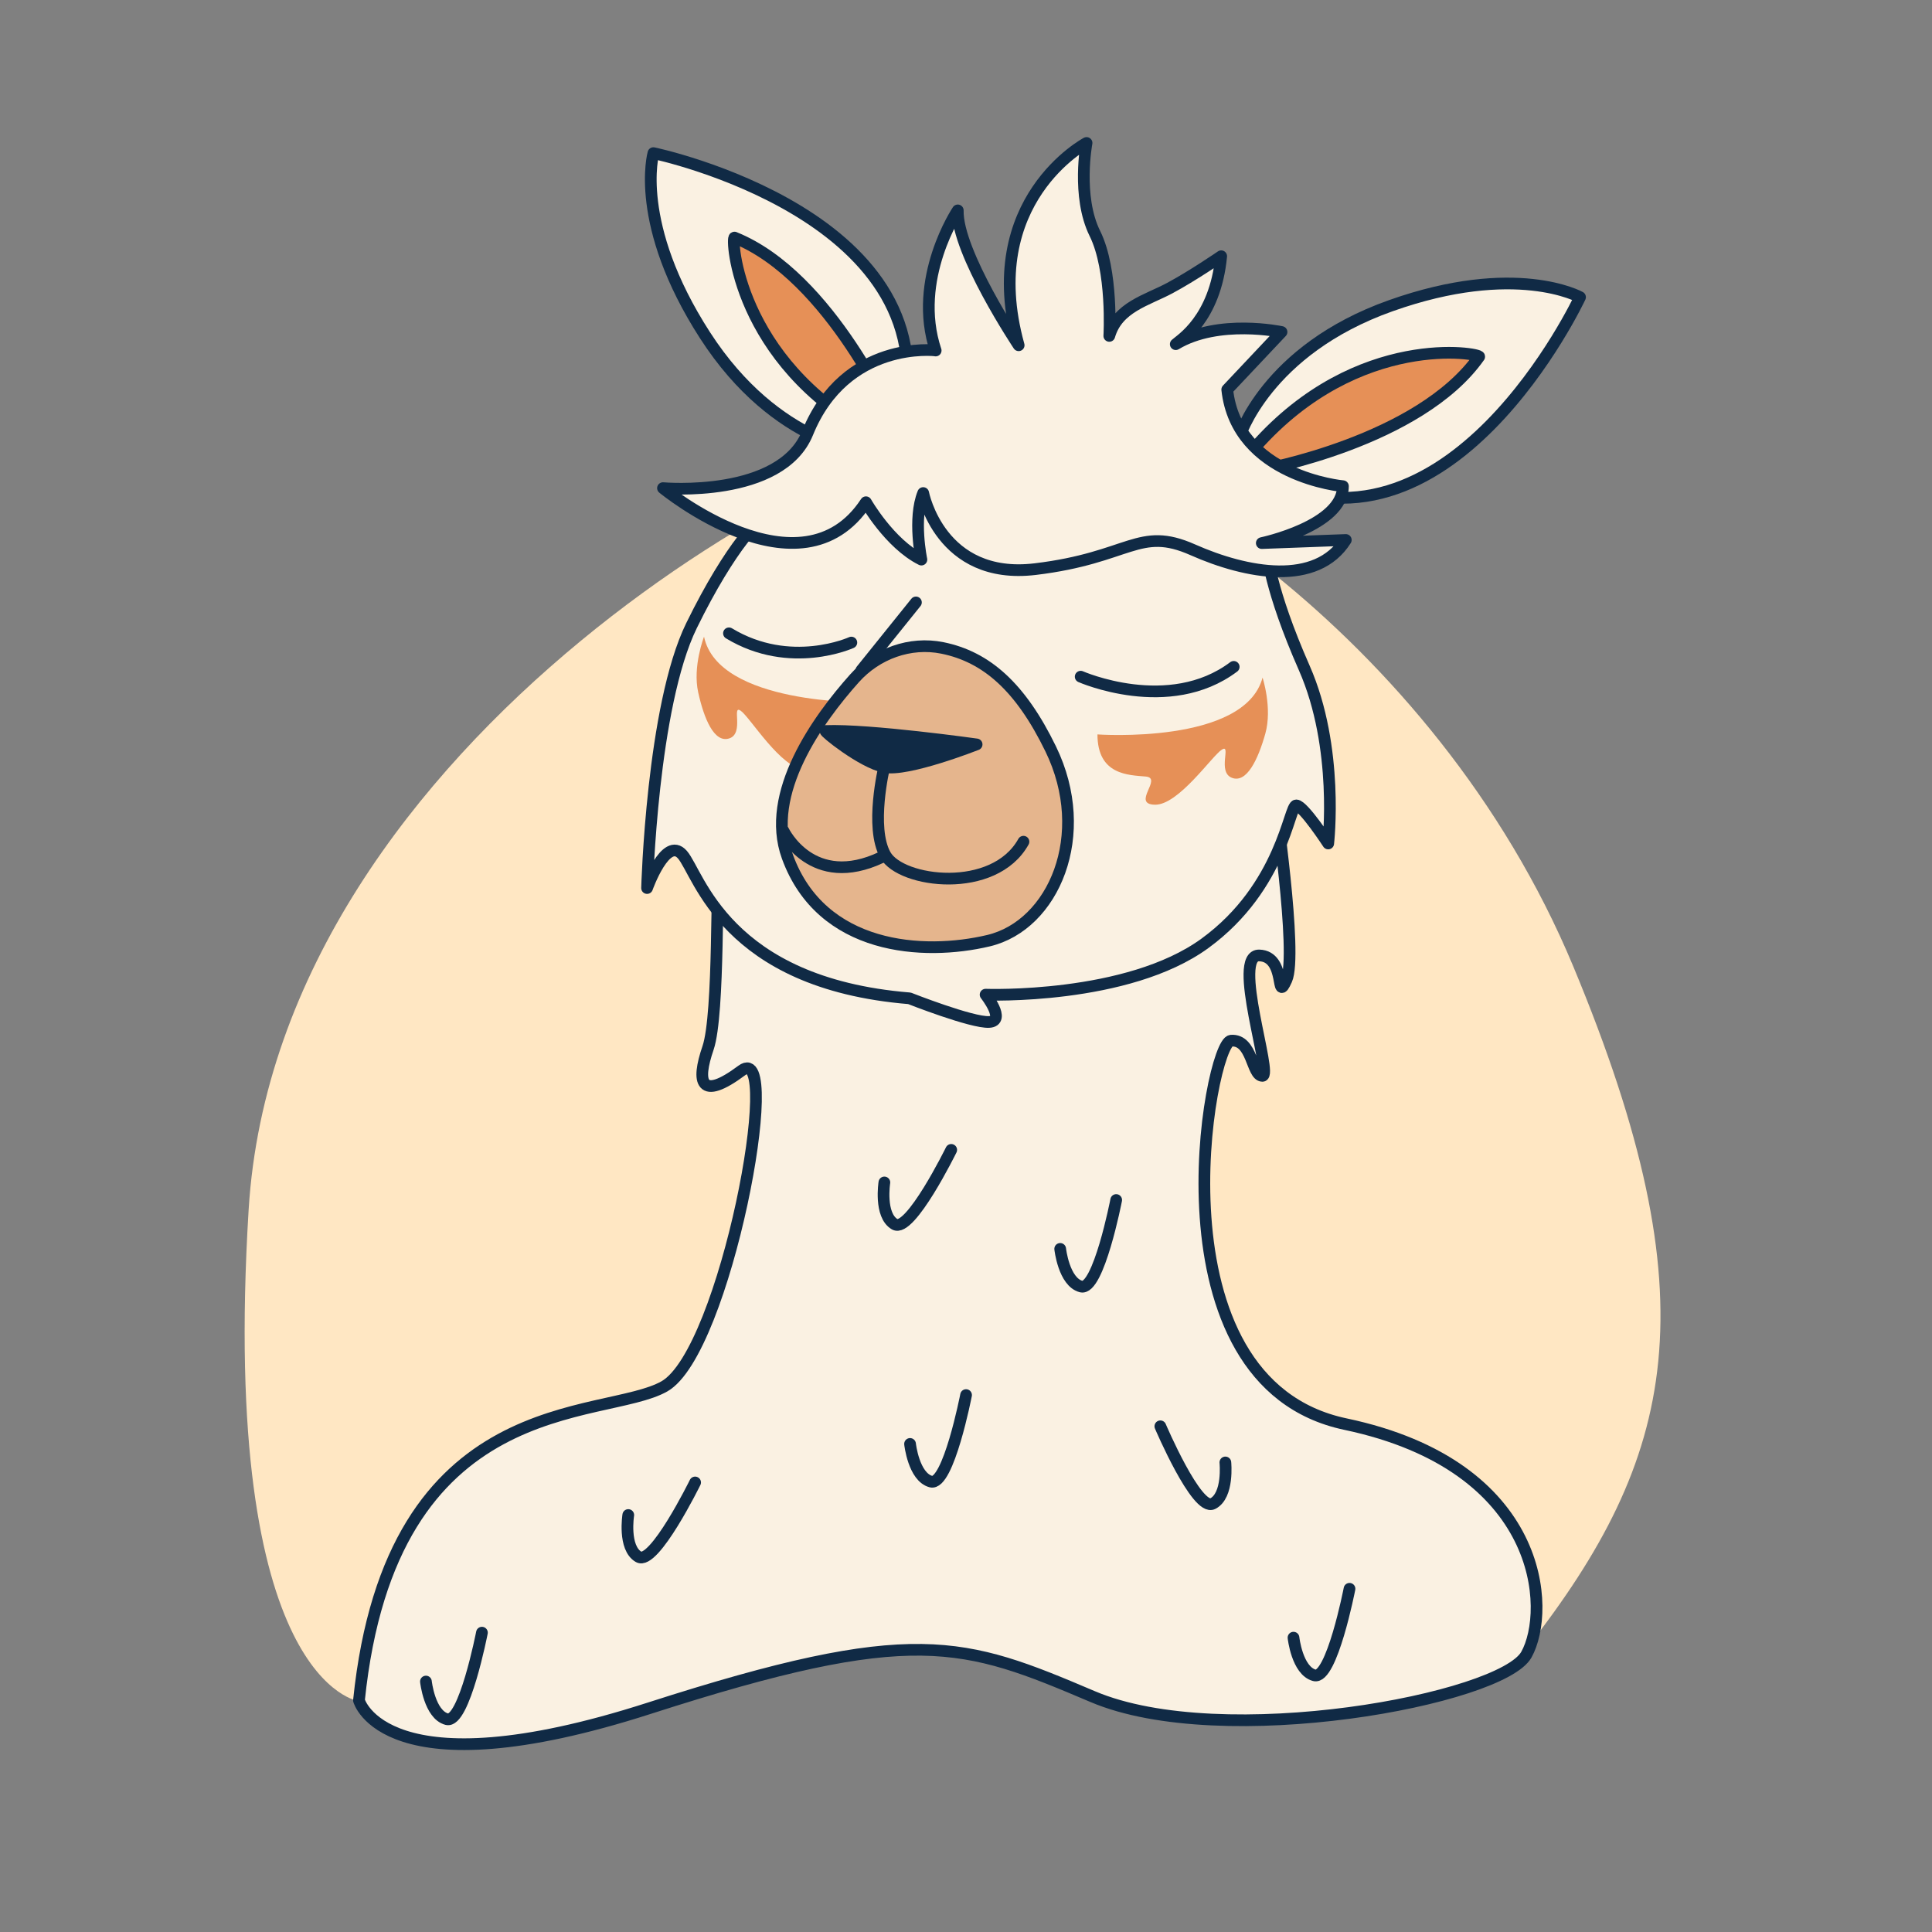 <svg xmlns="http://www.w3.org/2000/svg" xmlns:xlink="http://www.w3.org/1999/xlink" width="500" zoomAndPan="magnify" viewBox="0 0 375 375" height="500" preserveAspectRatio="xMidYMid meet" version="1.0"><rect x="0" y="0" width="375" height="375" fill="#808080" stroke="none"/><defs><clipPath id="7edae47a4b"><path d="M 127 26.535 L 263 26.535 L 263 113 L 127 113 Z M 127 26.535 " clip-rule="nonzero"/></clipPath></defs><path fill="#ffe7c3" d="M 79.078 322.48 L 69.68 330.203 C 69.68 330.203 42.625 326.965 48.258 234.84 C 53.891 142.719 166.82 82.914 191.234 83.574 C 215.652 84.23 278.305 122.578 305.363 187.562 C 332.422 252.547 325.328 282.898 296.34 319.938 C 296.34 319.938 200.934 264.953 79.082 322.48 Z M 79.078 322.48 " fill-opacity="1" fill-rule="nonzero"/><path stroke-linecap="round" transform="matrix(0.757, 0, 0, 0.756, 4.649, -1.524)" fill-opacity="1" fill="#faf1e2" fill-rule="nonzero" stroke-linejoin="round" d="M 178.34 223.722 C 177.37 225.701 178.401 262.338 175.399 271.092 C 172.401 279.841 173.371 284.83 184.072 276.841 C 194.768 268.851 179.908 349.001 164.223 357.951 C 148.532 366.901 94.148 358.261 85.898 438.581 C 85.898 438.581 92.42 462.478 160.322 440.601 C 228.219 418.718 240.783 423.47 274.052 437.621 C 307.322 451.761 378.862 438.261 385.229 426.842 C 391.612 415.428 389.852 378.419 338.838 367.65 C 287.819 356.892 303.979 269.61 309.51 269.202 C 315.041 268.799 314.778 278.168 317.539 278.24 C 320.299 278.313 309.562 247.129 316.718 247.32 C 323.88 247.511 320.789 260.118 323.72 253.579 C 326.651 247.041 320.598 206.049 320.598 206.049 C 320.598 206.049 194.68 190.498 178.329 223.712 Z M 178.34 223.722 " stroke="#102a45" stroke-width="3" stroke-opacity="1" stroke-miterlimit="4"/><path stroke-linecap="round" transform="matrix(0.757, 0, 0, 0.756, 4.649, -1.524)" fill-opacity="1" fill="#faf1e2" fill-rule="nonzero" stroke-linejoin="round" d="M 191.44 133.78 C 189.221 134.09 181.291 141.961 171.162 162.651 C 161.039 183.34 159.77 230.018 159.77 230.018 C 159.77 230.018 164.548 216.538 168.83 221.44 C 173.108 226.341 179.702 254.467 227.053 258.331 C 227.053 258.331 243.058 264.652 247.48 264.399 C 251.902 264.151 246.572 257.391 246.572 257.391 C 246.572 257.391 282.948 258.739 302.828 244.2 C 322.719 229.662 324.391 208.74 326.228 208.792 C 328.07 208.838 334.421 218.578 334.421 218.578 C 334.421 218.578 337.29 194.021 328.291 173.538 C 319.283 153.07 318.798 143.862 318.798 143.862 C 318.798 143.862 274.909 134.948 254.229 124.448 C 233.549 113.948 191.45 133.78 191.45 133.78 Z M 191.44 133.78 " stroke="#102a45" stroke-width="3" stroke-opacity="1" stroke-miterlimit="4"/><path fill="#e69057" d="M 168.047 136.328 C 168.047 136.328 139.422 136.805 136.652 123.582 C 136.652 123.582 134.402 129.363 135.523 134.398 C 136.637 139.438 138.598 144.285 141.551 143.324 C 144.504 142.363 141.938 136.66 143.781 137.961 C 145.629 139.262 151.617 149.23 156.215 149.359 C 160.809 149.488 154.898 144.109 158.242 143.988 C 161.59 143.867 167.629 144.246 168.055 136.328 Z M 168.047 136.328 " fill-opacity="1" fill-rule="nonzero"/><path stroke-linecap="round" transform="matrix(0.757, 0, 0, 0.756, 4.649, -1.524)" fill-opacity="1" fill="#e5b58d" fill-rule="nonzero" stroke-linejoin="round" d="M 235.489 168.368 C 227.192 166.689 218.652 169.819 212.997 176.13 C 203.571 186.682 189.841 205.719 195.769 221.992 C 204.499 245.951 230.659 247.49 247.32 243.529 C 263.981 239.568 273.991 216.389 263.269 194.31 C 255.57 178.439 246.799 170.661 235.489 168.368 Z M 235.489 168.368 " stroke="#102a45" stroke-width="3" stroke-opacity="1" stroke-miterlimit="4"/><path stroke-linecap="round" transform="matrix(0.757, 0, 0, 0.756, 4.649, -1.524)" fill-opacity="1" fill="#faf1e2" fill-rule="nonzero" stroke-linejoin="round" d="M 311.579 114.439 C 311.579 114.439 318.338 91.932 350.442 80.513 C 382.53 69.099 398.99 78.312 398.99 78.312 C 398.99 78.312 365.261 150.627 316.249 123.921 L 311.589 114.429 Z M 311.579 114.439 " stroke="#102a45" stroke-width="3" stroke-opacity="1" stroke-miterlimit="4"/><path stroke-linecap="round" transform="matrix(0.757, 0, 0, 0.756, 4.649, -1.524)" fill-opacity="1" fill="#e69057" fill-rule="nonzero" stroke-linejoin="round" d="M 373.129 93.61 C 373.718 92.768 342.15 86.901 315.748 116.758 L 317.188 122.651 C 317.188 122.651 357.79 115.41 373.129 93.6 Z M 373.129 93.61 " stroke="#102a45" stroke-width="3" stroke-opacity="1" stroke-miterlimit="4"/><path stroke-linecap="round" transform="matrix(0.757, 0, 0, 0.756, 4.649, -1.524)" fill-opacity="1" fill="#faf1e2" fill-rule="nonzero" stroke-linejoin="round" d="M 216.542 118.168 C 216.542 118.168 193.081 116.732 174.63 88.099 C 156.189 59.472 161.4 41.328 161.4 41.328 C 161.4 41.328 239.508 57.638 224.71 111.459 Z M 216.542 118.168 " stroke="#102a45" stroke-width="3" stroke-opacity="1" stroke-miterlimit="4"/><path stroke-linecap="round" transform="matrix(0.757, 0, 0, 0.756, 4.649, -1.524)" fill-opacity="1" fill="#e69057" fill-rule="nonzero" stroke-linejoin="round" d="M 182.199 63.01 C 181.239 62.633 182.741 94.71 217.848 113.582 L 223.26 110.839 C 223.26 110.839 206.93 72.972 182.199 63.02 Z M 182.199 63.01 " stroke="#102a45" stroke-width="3" stroke-opacity="1" stroke-miterlimit="4"/><path stroke-linecap="round" transform="matrix(0.757, 0, 0, 0.756, 4.649, -1.524)" fill-opacity="1" fill="#102a45" fill-rule="nonzero" stroke-linejoin="round" d="M 205.562 189.698 C 204.979 189.719 214.721 197.672 220.572 198.932 C 226.418 200.192 244.271 193.138 244.271 193.138 C 244.271 193.138 216.79 189.269 205.562 189.698 Z M 205.562 189.698 " stroke="#102a45" stroke-width="3" stroke-opacity="1" stroke-miterlimit="4"/><path stroke-linecap="round" transform="matrix(0.757, 0, 0, 0.756, 4.649, -1.524)" fill="none" stroke-linejoin="round" d="M 220.572 198.943 C 220.572 198.943 216.841 214.467 220.881 221.569 C 224.922 228.67 248.739 231.702 256.282 218.119 " stroke="#102a45" stroke-width="3" stroke-opacity="1" stroke-miterlimit="4"/><path stroke-linecap="round" transform="matrix(0.757, 0, 0, 0.756, 4.649, -1.524)" fill="none" stroke-linejoin="round" d="M 194.747 215.34 C 194.747 215.34 202.059 230.622 219.942 222.09 " stroke="#102a45" stroke-width="3" stroke-opacity="1" stroke-miterlimit="4"/><path stroke-linecap="round" transform="matrix(0.757, 0, 0, 0.756, 4.649, -1.524)" fill="none" stroke-linejoin="round" d="M 228.709 156.68 L 214.721 174.09 " stroke="#102a45" stroke-width="3" stroke-opacity="1" stroke-miterlimit="4"/><path stroke-linecap="round" transform="matrix(0.757, 0, 0, 0.756, 4.649, -1.524)" fill="none" stroke-linejoin="round" d="M 270.951 175.748 C 270.951 175.748 293.572 185.742 310.191 173.228 " stroke="#102a45" stroke-width="3" stroke-opacity="1" stroke-miterlimit="4"/><path stroke-linecap="round" transform="matrix(0.757, 0, 0, 0.756, 4.649, -1.524)" fill="none" stroke-linejoin="round" d="M 212.151 166.989 C 212.151 166.989 196.512 174.152 180.77 164.618 " stroke="#102a45" stroke-width="3" stroke-opacity="1" stroke-miterlimit="4"/><path fill="#faf1e2" d="M 181.629 68.051 C 181.629 68.051 164.148 65.91 156.758 84.07 C 151.574 96.832 128.695 94.789 128.695 94.789 C 128.695 94.789 155.457 116.797 168.094 97.527 C 168.094 97.527 172.68 105.582 178.859 108.668 C 178.859 108.668 177.191 100.695 179.207 95.742 C 179.207 95.742 182.508 112.73 200.941 110.52 C 219.375 108.312 221.012 102.094 231.535 106.762 C 242.059 111.43 255.562 113.879 261.242 104.855 L 244.934 105.461 C 244.934 105.461 260.688 102.133 260.688 94.41 C 260.688 94.41 240.066 92.602 238.227 75.652 L 248.766 64.469 C 248.766 64.469 236.516 61.844 228.234 66.836 C 229.09 66.023 235.879 62.031 237.055 49.758 C 237.055 49.758 231.52 53.566 227.066 55.949 C 222.617 58.332 216.945 59.641 215.332 65.23 C 215.332 65.23 216.098 52.523 212.531 45.332 C 208.965 38.137 210.918 27.762 210.918 27.762 C 210.918 27.762 189.941 38.879 197.738 67.047 C 197.738 67.047 185.703 48.984 185.922 40.855 C 185.922 40.855 176.996 54.172 181.629 68.066 Z M 181.629 68.051 " fill-opacity="1" fill-rule="nonzero"/><g clip-path="url(#7edae47a4b)"><path stroke-linecap="round" transform="matrix(0.757, 0, 0, 0.756, 4.649, -1.524)" fill="none" stroke-linejoin="round" d="M 233.77 91.988 C 233.77 91.988 210.681 89.158 200.919 113.168 C 194.072 130.041 163.851 127.34 163.851 127.34 C 163.851 127.34 199.2 156.438 215.892 130.961 C 215.892 130.961 221.95 141.61 230.112 145.69 C 230.112 145.69 227.909 135.149 230.571 128.6 C 230.571 128.6 234.931 151.061 259.28 148.138 C 283.629 145.22 285.791 136.998 299.691 143.17 C 313.591 149.341 331.429 152.58 338.931 140.649 L 317.389 141.45 C 317.389 141.45 338.198 137.05 338.198 126.839 C 338.198 126.839 310.96 124.448 308.53 102.039 L 322.451 87.252 C 322.451 87.252 306.27 83.782 295.331 90.382 C 296.461 89.308 305.429 84.03 306.982 67.802 C 306.982 67.802 299.67 72.838 293.788 75.988 C 287.911 79.139 280.42 80.869 278.289 88.259 C 278.289 88.259 279.3 71.459 274.589 61.951 C 269.878 52.438 272.458 38.72 272.458 38.72 C 272.458 38.72 244.75 53.419 255.049 90.661 C 255.049 90.661 239.152 66.78 239.441 56.032 C 239.441 56.032 227.651 73.638 233.77 92.009 Z M 233.77 91.988 " stroke="#102a45" stroke-width="3" stroke-opacity="1" stroke-miterlimit="4"/></g><path fill="#e69057" d="M 213.023 142.551 C 213.023 142.551 241.582 144.578 245.062 131.523 C 245.062 131.523 246.992 137.418 245.602 142.387 C 244.207 147.355 241.996 152.098 239.105 150.969 C 236.215 149.844 239.074 144.293 237.168 145.496 C 235.258 146.695 228.727 156.324 224.137 156.195 C 219.551 156.066 225.742 151.023 222.402 150.727 C 219.074 150.426 213.016 150.473 213.016 142.543 Z M 213.023 142.551 " fill-opacity="1" fill-rule="nonzero"/><path stroke-linecap="round" transform="matrix(0.757, 0, 0, 0.756, 4.649, -1.524)" fill="none" stroke-linejoin="round" d="M 220.618 305.602 C 220.618 305.602 219.292 314.021 223.27 316.34 C 227.249 318.659 237.759 297.241 237.759 297.241 " stroke="#102a45" stroke-width="3" stroke-opacity="1" stroke-miterlimit="4"/><path stroke-linecap="round" transform="matrix(0.757, 0, 0, 0.756, 4.649, -1.524)" fill="none" stroke-linejoin="round" d="M 308.05 377.489 C 308.05 377.489 308.922 385.969 304.82 388.071 C 300.718 390.168 291.379 368.208 291.379 368.208 " stroke="#102a45" stroke-width="3" stroke-opacity="1" stroke-miterlimit="4"/><path stroke-linecap="round" transform="matrix(0.757, 0, 0, 0.756, 4.649, -1.524)" fill="none" stroke-linejoin="round" d="M 154.951 390.989 C 154.951 390.989 153.619 399.408 157.597 401.732 C 161.581 404.051 172.091 382.628 172.091 382.628 " stroke="#102a45" stroke-width="3" stroke-opacity="1" stroke-miterlimit="4"/><path stroke-linecap="round" transform="matrix(0.757, 0, 0, 0.756, 4.649, -1.524)" fill="none" stroke-linejoin="round" d="M 227.202 372.737 C 227.202 372.737 228.121 381.218 232.558 382.411 C 237.011 383.599 241.562 360.193 241.562 360.193 " stroke="#102a45" stroke-width="3" stroke-opacity="1" stroke-miterlimit="4"/><path stroke-linecap="round" transform="matrix(0.757, 0, 0, 0.756, 4.649, -1.524)" fill="none" stroke-linejoin="round" d="M 265.699 322.661 C 265.699 322.661 266.622 331.142 271.06 332.329 C 275.507 333.522 280.058 310.111 280.058 310.111 " stroke="#102a45" stroke-width="3" stroke-opacity="1" stroke-miterlimit="4"/><path stroke-linecap="round" transform="matrix(0.757, 0, 0, 0.756, 4.649, -1.524)" fill="none" stroke-linejoin="round" d="M 103.07 433.742 C 103.07 433.742 103.988 442.222 108.43 443.41 C 112.868 444.598 117.429 421.192 117.429 421.192 " stroke="#102a45" stroke-width="3" stroke-opacity="1" stroke-miterlimit="4"/><path stroke-linecap="round" transform="matrix(0.757, 0, 0, 0.756, 4.649, -1.524)" fill="none" stroke-linejoin="round" d="M 325.521 422.478 C 325.521 422.478 326.439 430.958 330.882 432.151 C 335.319 433.339 339.88 409.928 339.88 409.928 " stroke="#102a45" stroke-width="3" stroke-opacity="1" stroke-miterlimit="4"/></svg>